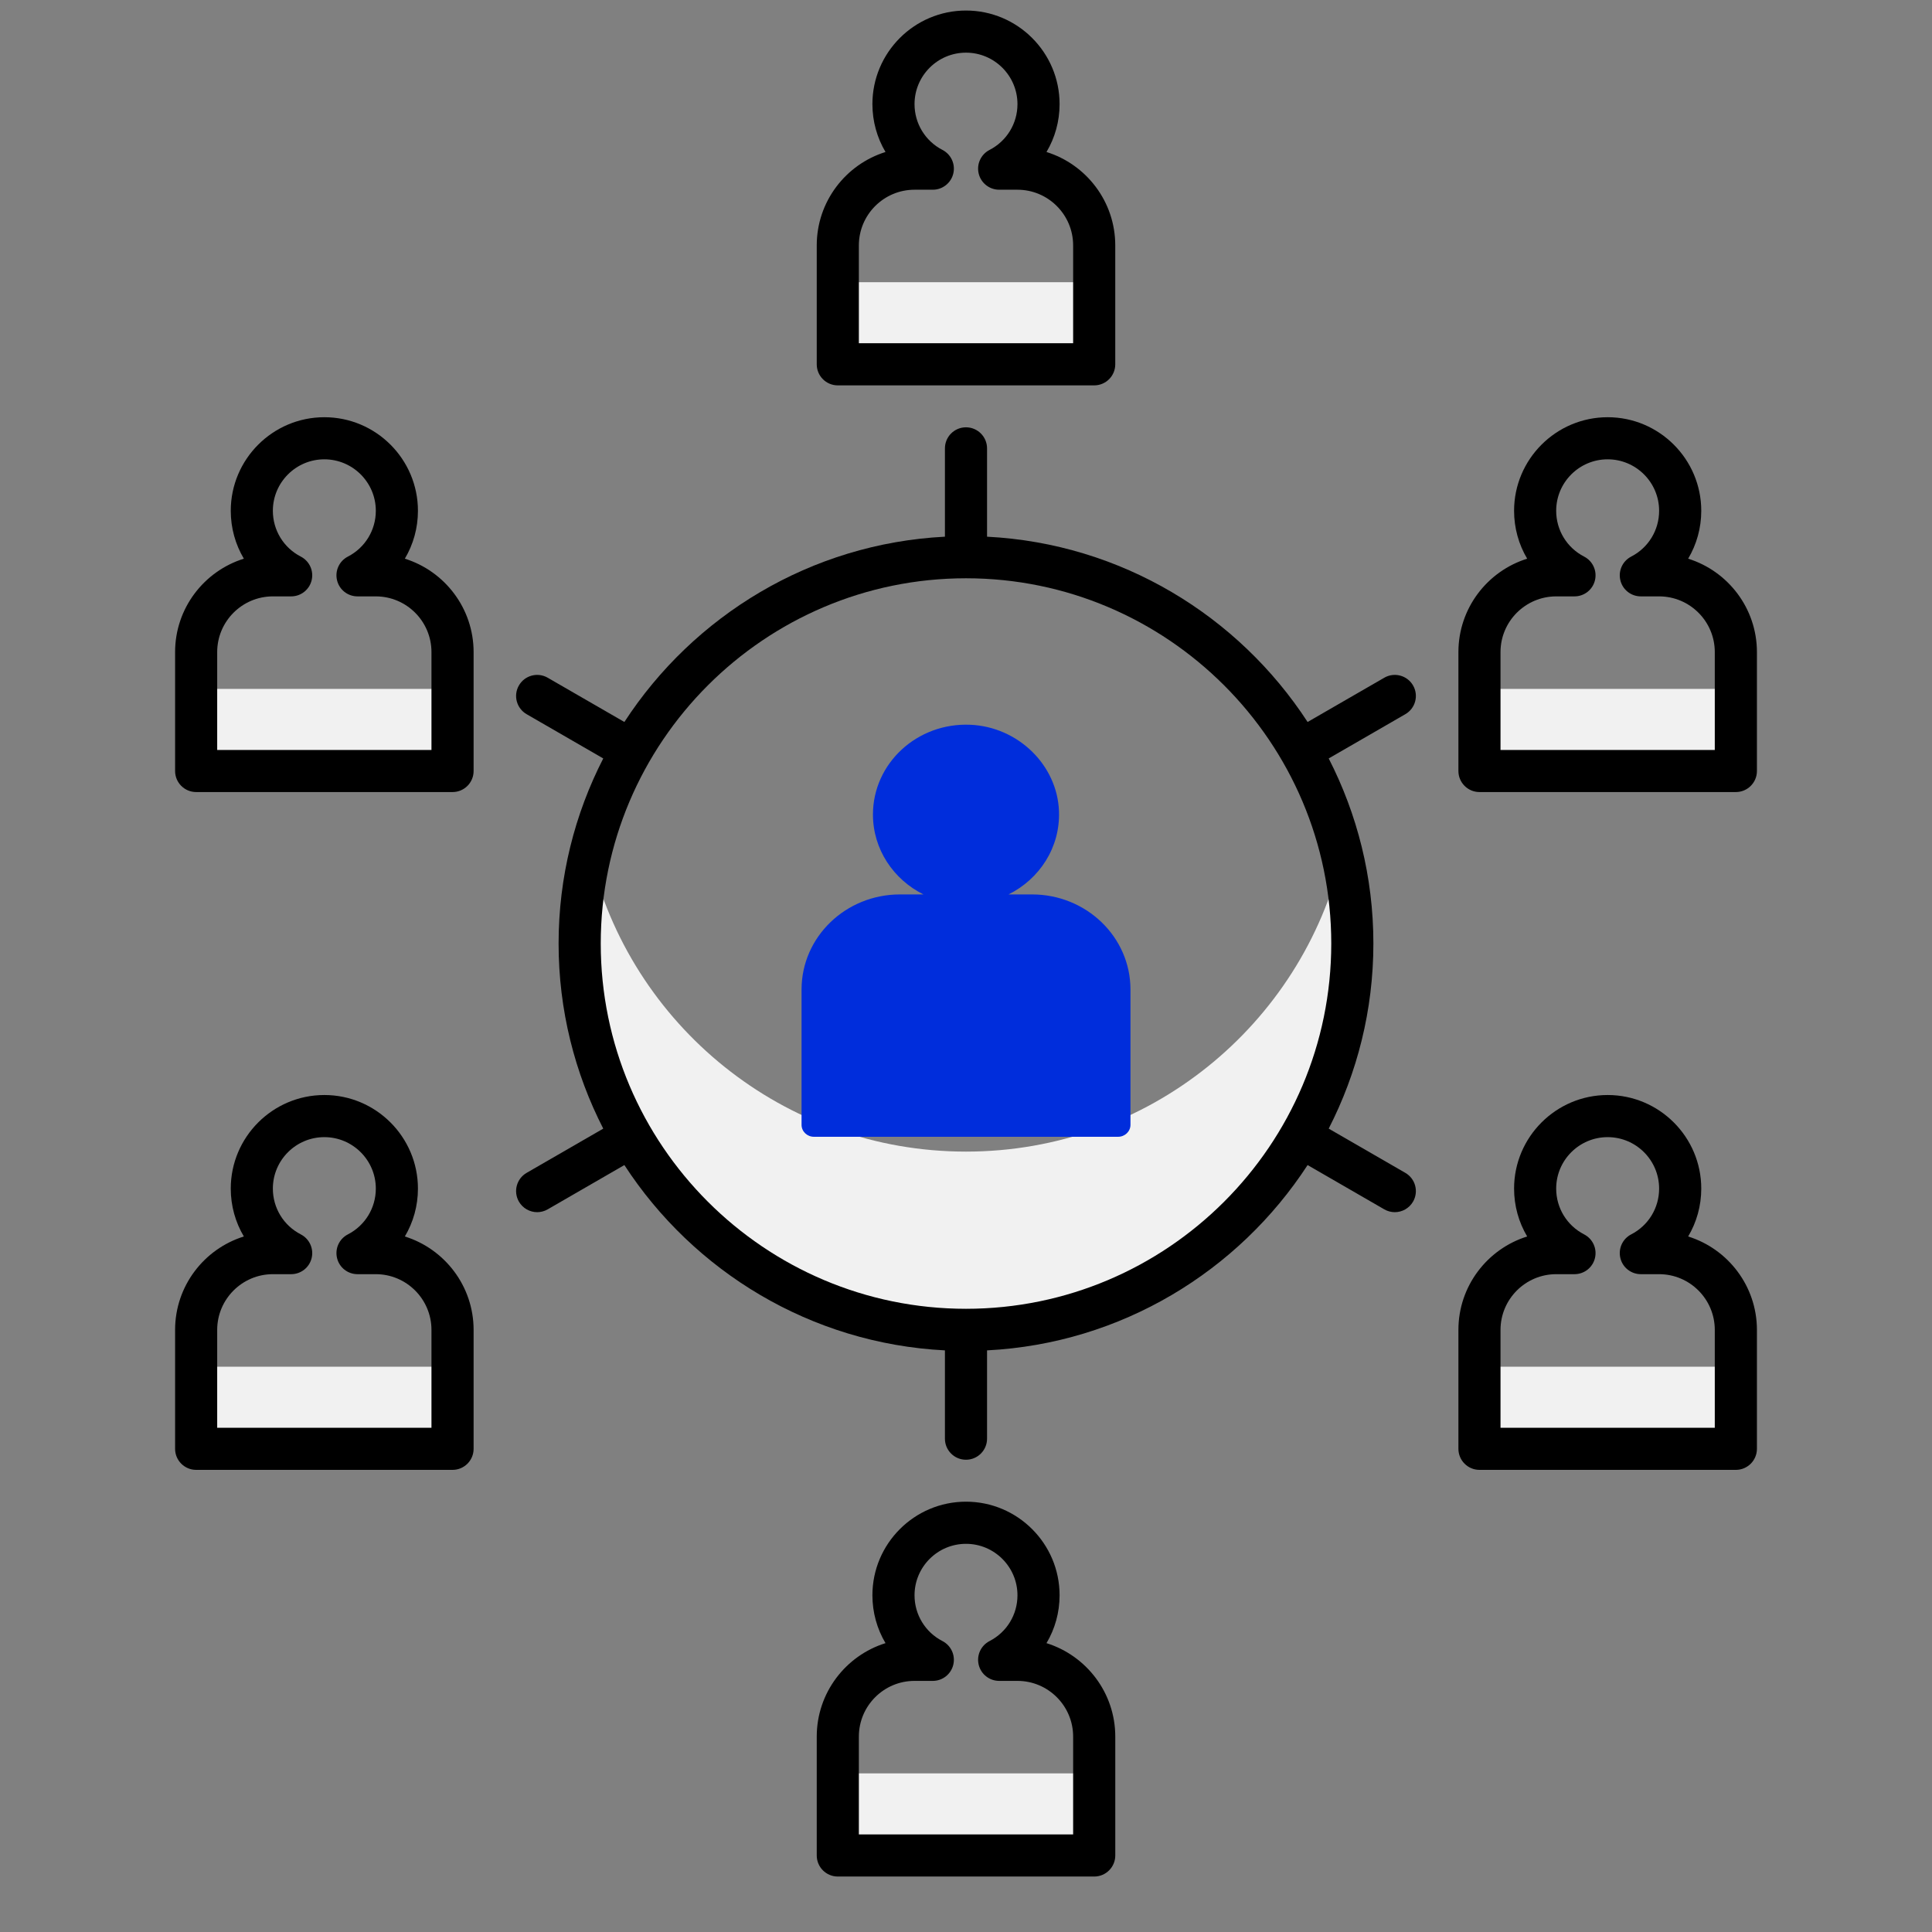 <svg width="86" height="86" viewBox="0 0 86 86" fill="none" xmlns="http://www.w3.org/2000/svg">
<rect x="0" y="0" width="86" height="86" fill="#808080" stroke="none"/>
<path d="M43 51.262C34.868 51.262 28.055 45.617 26.264 38.032C25.963 39.306 25.803 40.635 25.803 42C25.803 51.498 33.503 59.197 43 59.197C52.498 59.197 60.197 51.498 60.197 42C60.197 40.635 60.038 39.306 59.736 38.032C57.945 45.617 51.132 51.262 43 51.262Z" fill="#F1F1F1"/>
<path d="M45.938 39.814H44.894C46.272 39.129 47.2 37.72 47.139 36.108C47.062 34.056 45.32 32.356 43.196 32.262C40.819 32.157 38.858 33.986 38.858 36.257C38.858 37.806 39.771 39.15 41.106 39.814H40.062C37.642 39.814 35.68 41.709 35.68 44.046V50.07C35.68 50.364 35.926 50.602 36.231 50.602H49.769C50.074 50.602 50.321 50.364 50.321 50.07V44.046C50.321 41.709 48.358 39.814 45.938 39.814Z" fill="#002DDC"/>
<path d="M37.293 12.562H48.706V16.217H37.293V12.562Z" fill="#F1F1F1"/>
<path d="M37.293 78.939H48.706V82.594H37.293V78.939Z" fill="#F1F1F1"/>
<path d="M8.731 30.665H20.144V34.32H8.731V30.665Z" fill="#F1F1F1"/>
<path d="M65.856 30.665H77.269V34.32H65.856V30.665Z" fill="#F1F1F1"/>
<path d="M8.731 60.837H20.144V64.491H8.731V60.837Z" fill="#F1F1F1"/>
<path d="M65.856 60.837H77.269V64.491H65.856V60.837Z" fill="#F1F1F1"/>
<path d="M62.9 30.511C62.64 30.062 62.066 29.909 61.619 30.168L58.206 32.138C55.128 27.41 49.912 24.196 43.937 23.89V19.959C43.937 19.441 43.517 19.021 42.999 19.021C42.481 19.021 42.062 19.441 42.062 19.959V23.89C36.087 24.195 30.87 27.41 27.793 32.138L24.38 30.168C23.933 29.909 23.358 30.062 23.099 30.511C22.84 30.959 22.994 31.533 23.442 31.791L26.853 33.761C25.585 36.235 24.865 39.034 24.865 42C24.865 44.965 25.585 47.765 26.853 50.239L23.442 52.208C22.994 52.467 22.84 53.04 23.099 53.489C23.273 53.789 23.588 53.958 23.912 53.958C24.071 53.958 24.232 53.917 24.38 53.832L27.793 51.861C30.87 56.59 36.087 59.804 42.062 60.11V64.041C42.062 64.558 42.481 64.978 42.999 64.978C43.517 64.978 43.937 64.558 43.937 64.041V60.11C49.912 59.804 55.128 56.59 58.206 51.861L61.619 53.832C61.767 53.917 61.928 53.958 62.087 53.958C62.41 53.958 62.726 53.789 62.9 53.489C63.158 53.04 63.005 52.467 62.556 52.208L59.145 50.239C60.413 47.764 61.134 44.965 61.134 42C61.134 39.034 60.413 36.235 59.145 33.761L62.556 31.791C63.005 31.533 63.159 30.959 62.9 30.511ZM43 58.259C34.035 58.259 26.741 50.965 26.741 42C26.741 33.035 34.035 25.741 43 25.741C51.965 25.741 59.259 33.035 59.259 42C59.259 50.965 51.965 58.259 43 58.259Z" fill="black"/>
<path d="M37.293 17.154H48.707C49.224 17.154 49.644 16.735 49.644 16.217V10.923C49.644 8.973 48.355 7.318 46.583 6.766C46.959 6.134 47.166 5.402 47.166 4.635C47.166 2.338 45.297 0.469 43 0.469C40.703 0.469 38.834 2.338 38.834 4.635C38.834 5.402 39.042 6.134 39.417 6.766C37.646 7.318 36.356 8.973 36.356 10.923V16.217C36.356 16.735 36.775 17.154 37.293 17.154ZM38.231 10.923C38.231 9.557 39.343 8.445 40.709 8.445H41.523C41.956 8.445 42.332 8.148 42.434 7.728C42.536 7.308 42.337 6.872 41.953 6.674C41.185 6.278 40.709 5.497 40.709 4.635C40.709 3.372 41.736 2.344 43 2.344C44.263 2.344 45.291 3.372 45.291 4.635C45.291 5.497 44.815 6.278 44.047 6.674C43.663 6.872 43.463 7.307 43.565 7.728C43.667 8.149 44.044 8.445 44.477 8.445H45.29C46.657 8.445 47.769 9.557 47.769 10.923V15.279H38.231V10.923Z" fill="black"/>
<path d="M18.021 24.869C18.396 24.237 18.604 23.505 18.604 22.738C18.604 20.441 16.735 18.572 14.438 18.572C12.14 18.572 10.272 20.441 10.272 22.738C10.272 23.505 10.479 24.237 10.855 24.869C9.083 25.421 7.794 27.076 7.794 29.026V34.32C7.794 34.837 8.214 35.257 8.732 35.257H20.145C20.663 35.257 21.082 34.837 21.082 34.32V29.026C21.081 27.076 19.792 25.421 18.021 24.869ZM19.206 33.383H9.668V29.026C9.668 27.659 10.781 26.547 12.147 26.547H12.961C13.394 26.547 13.77 26.251 13.872 25.831C13.974 25.41 13.775 24.975 13.39 24.776C12.623 24.381 12.146 23.6 12.146 22.737C12.146 21.474 13.174 20.446 14.437 20.446C15.701 20.446 16.729 21.474 16.729 22.737C16.729 23.599 16.252 24.381 15.485 24.776C15.1 24.975 14.901 25.41 15.003 25.831C15.104 26.252 15.481 26.547 15.914 26.547H16.728C18.095 26.547 19.206 27.659 19.206 29.026V33.383Z" fill="black"/>
<path d="M75.146 24.869C75.521 24.237 75.729 23.505 75.729 22.738C75.729 20.441 73.86 18.572 71.563 18.572C69.266 18.572 67.397 20.441 67.397 22.738C67.397 23.505 67.604 24.237 67.98 24.869C66.208 25.421 64.919 27.076 64.919 29.026V34.32C64.919 34.837 65.339 35.257 65.856 35.257H77.27C77.787 35.257 78.207 34.837 78.207 34.32V29.026C78.206 27.076 76.917 25.421 75.146 24.869ZM76.331 33.383H66.793V29.026C66.793 27.659 67.906 26.547 69.272 26.547H70.086C70.519 26.547 70.895 26.251 70.997 25.831C71.099 25.41 70.9 24.975 70.515 24.776C69.748 24.381 69.271 23.6 69.271 22.737C69.271 21.474 70.299 20.446 71.562 20.446C72.826 20.446 73.853 21.474 73.853 22.737C73.853 23.599 73.377 24.381 72.609 24.776C72.225 24.975 72.026 25.41 72.128 25.831C72.229 26.252 72.606 26.547 73.039 26.547H73.853C75.219 26.547 76.331 27.659 76.331 29.026V33.383Z" fill="black"/>
<path d="M18.021 55.04C18.396 54.408 18.604 53.676 18.604 52.909C18.604 50.612 16.735 48.743 14.438 48.743C12.14 48.743 10.272 50.612 10.272 52.909C10.272 53.676 10.479 54.408 10.855 55.04C9.083 55.592 7.794 57.247 7.794 59.198V64.491C7.794 65.009 8.214 65.429 8.732 65.429H20.145C20.663 65.429 21.082 65.009 21.082 64.491V59.198C21.081 57.247 19.792 55.592 18.021 55.04ZM19.206 63.554H9.668V59.198C9.668 57.831 10.781 56.718 12.147 56.718H12.961C13.394 56.718 13.77 56.423 13.872 56.002C13.974 55.581 13.775 55.146 13.39 54.947C12.623 54.552 12.146 53.771 12.146 52.909C12.146 51.645 13.174 50.618 14.437 50.618C15.701 50.618 16.729 51.645 16.729 52.909C16.729 53.771 16.252 54.552 15.485 54.947C15.1 55.145 14.901 55.581 15.003 56.002C15.104 56.423 15.481 56.718 15.914 56.718H16.728C18.095 56.718 19.206 57.831 19.206 59.198V63.554Z" fill="black"/>
<path d="M75.146 55.04C75.521 54.408 75.729 53.676 75.729 52.909C75.729 50.612 73.86 48.743 71.563 48.743C69.266 48.743 67.397 50.612 67.397 52.909C67.397 53.676 67.604 54.408 67.98 55.04C66.208 55.592 64.919 57.247 64.919 59.198V64.491C64.919 65.009 65.339 65.429 65.856 65.429H77.27C77.787 65.429 78.207 65.009 78.207 64.491V59.198C78.206 57.247 76.917 55.592 75.146 55.04ZM76.331 63.554H66.793V59.198C66.793 57.831 67.906 56.718 69.272 56.718H70.086C70.519 56.718 70.895 56.423 70.997 56.002C71.099 55.581 70.9 55.146 70.515 54.947C69.748 54.552 69.271 53.771 69.271 52.909C69.271 51.645 70.299 50.618 71.562 50.618C72.826 50.618 73.853 51.645 73.853 52.909C73.853 53.771 73.377 54.552 72.609 54.947C72.225 55.145 72.026 55.581 72.128 56.002C72.229 56.423 72.606 56.718 73.039 56.718H73.853C75.219 56.718 76.331 57.831 76.331 59.198V63.554Z" fill="black"/>
<path d="M46.583 73.142C46.959 72.511 47.166 71.779 47.166 71.011C47.166 68.714 45.297 66.845 43 66.845C40.703 66.845 38.834 68.714 38.834 71.011C38.834 71.779 39.042 72.511 39.417 73.142C37.646 73.694 36.356 75.35 36.356 77.3V82.593C36.356 83.111 36.776 83.531 37.294 83.531H48.707C49.225 83.531 49.645 83.111 49.645 82.593V77.3C49.644 75.35 48.355 73.695 46.583 73.142ZM47.769 81.656H38.231V77.3C38.231 75.933 39.343 74.822 40.709 74.822H41.523C41.956 74.822 42.332 74.525 42.434 74.105C42.536 73.684 42.337 73.249 41.953 73.05C41.185 72.655 40.709 71.874 40.709 71.012C40.709 69.749 41.736 68.721 43 68.721C44.263 68.721 45.291 69.749 45.291 71.012C45.291 71.874 44.815 72.655 44.047 73.05C43.663 73.249 43.463 73.684 43.565 74.105C43.667 74.526 44.044 74.822 44.477 74.822H45.29C46.657 74.822 47.769 75.933 47.769 77.3V81.656Z" fill="black"/>
</svg>
